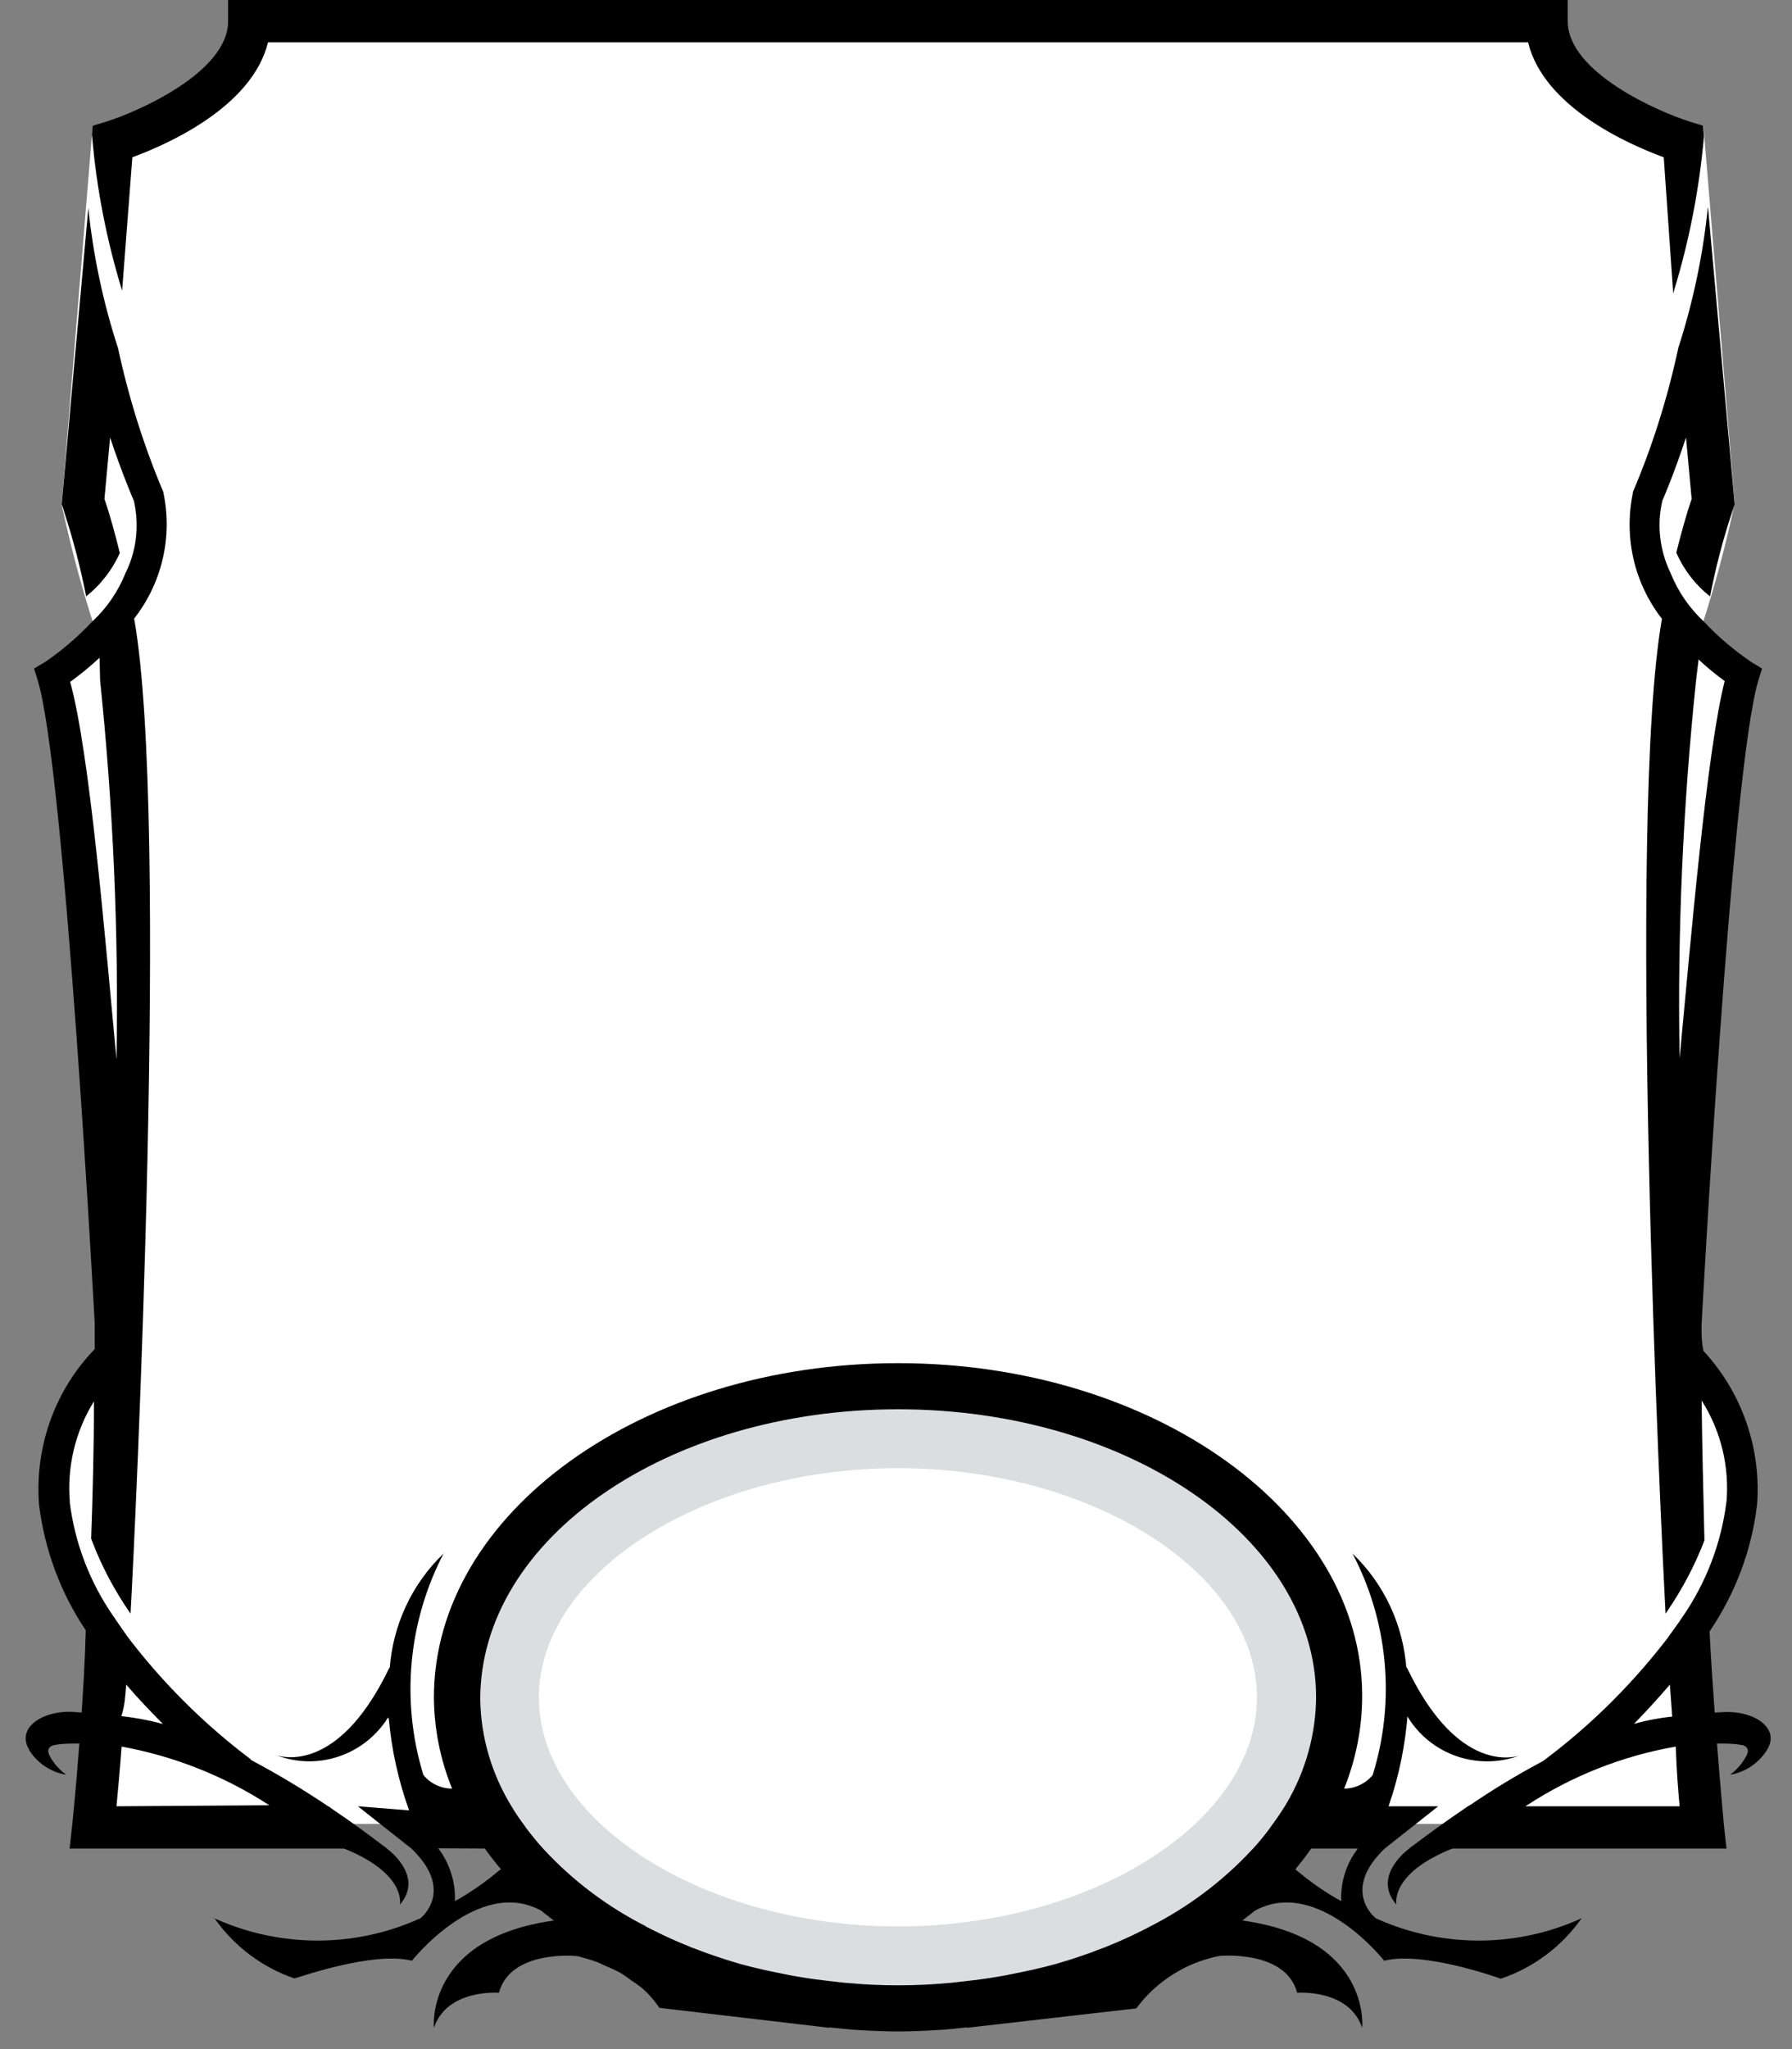 <?xml version="1.0" encoding="UTF-8"?>
<!DOCTYPE svg PUBLIC "-//W3C//DTD SVG 1.1//EN" "http://www.w3.org/Graphics/SVG/1.1/DTD/svg11.dtd">
<svg version="1.1" xmlns="http://www.w3.org/2000/svg" xmlns:xlink="http://www.w3.org/1999/xlink" width="70" height="80"  xml:space="preserve" id="attrBlock5">
    <rect width="100%" height="100%" fill="#808080" stroke="none"/>
    <!-- Generated by PaintCode - http://www.paintcodeapp.com -->
    <path id="attrBlock5-bezier" stroke="none" fill="rgb(255, 255, 255)" d="M 1,25.31 C 1,25.31 3.86,39.71 2.92,52.83 2.92,52.83 -1.08,56.83 3.24,63.31 L 2.88,70.32 65.34,70.32 64.98,63.31 C 69.3,56.83 65.3,52.83 65.3,52.83 64.36,39.71 67.22,25.31 67.22,25.31 L 65.38,23.95 65.49,23.61 C 66.01,22.01 66.45,20.39 66.79,18.75 L 65.57,4.02 C 61.92,5.52 59.56,-0 59.56,-0 L 8.66,-0 C 8.66,-0 6.31,5.52 2.65,4.02 L 1.44,18.8 1.43,18.77 C 1.78,20.41 2.21,22.03 2.73,23.62 L 1,25.31 Z M 1,25.31" transform="translate(0.97, 0.89)"  />
    <ellipse id="attrBlock5-oval" stroke="none" fill="rgb(255, 255, 255)" cx="16.65" cy="10.55" rx="15.65" ry="10.55"  transform="translate(18.4, 55.71)" />
    <path id="attrBlock5-bezier2" stroke="none" fill="rgb(220, 221, 222)" d="M 18.23,24.29 C 27.74,24.29 35.45,18.85 35.45,12.15 35.45,5.44 27.74,-0 18.23,-0 8.71,-0 1,5.44 1,12.15 1,18.85 8.71,24.29 18.23,24.29 Z M 18.23,21.09 C 10.62,21.09 4.2,17 4.2,12.15 4.2,7.3 10.62,3.2 18.23,3.2 25.83,3.2 32.25,7.3 32.25,12.15 32.25,16.99 25.83,21.09 18.23,21.09 Z M 18.23,21.09" transform="translate(16.85, 54.12)"  />
    <path id="attrBlock5-bezier3" stroke="none" fill="rgb(0, 0, 0)" d="M 13.14,17.65 L 13.1,17.61 C 13.43,17.92 13.79,18.22 14.16,18.49 13.46,21.26 12.85,28.45 12.4,33.21 L 12.4,33.24 C 12.31,28.31 12.53,23.39 13.04,18.49 M 6.37,62.42 L 6.44,62.38 C 8.2,61.23 10.18,60.45 12.25,60.09 12.28,61.07 12.35,61.86 12.4,62.42 L 6.37,62.42 Z M 12.02,57.67 C 12.05,58.1 12.08,58.52 12.11,58.92 L 12.19,58.91 C 11.66,58.96 11.13,59.06 10.62,59.2 11.06,58.75 11.54,58.23 12.02,57.67 Z M 10.58,11.11 L 10.58,11.12 C 10.21,12.86 10.62,14.66 11.71,16.06 10.33,23.85 11.68,51.67 11.85,54.9 L 11.85,54.9 C 12.47,54.01 12.98,53.05 13.37,52.04 13.33,50.29 13.28,48.47 13.26,46.58 L 13.28,46.61 C 14.02,47.79 14.35,49.17 14.23,50.55 L 14.23,50.52 C 14.03,52.15 13.43,53.71 12.49,55.06 12.42,55.16 12.38,55.22 12.34,55.28 12.21,55.46 12.08,55.64 11.95,55.82 11.93,55.86 11.91,55.88 11.91,55.88 L 11.91,55.88 11.8,56.02 C 10.37,57.85 8.69,59.48 6.81,60.84 L 7.15,60.61 C 6.14,61.14 5.16,61.73 4.22,62.37 L 4.13,62.42 3.91,62.57 C 3.25,63.02 2.6,63.49 1.98,63.96 L 1.83,64.07 1.84,64.07 C 1.84,64.07 0.35,65.13 1.34,66.26 1.34,66.26 1.05,65.06 3.52,64.07 L 14.23,64.07 14.13,63.15 C 14.13,63.09 14.01,61.92 13.86,59.97 14.09,59.97 14.33,59.97 14.56,59.99 L 14.56,59.99 C 14.68,60 14.78,60.02 14.89,60.04 15.03,60.1 15.14,60.21 15,60.47 L 15,60.46 C 14.85,60.75 14.63,61 14.37,61.19 L 14.37,61.19 C 14.97,61.09 15.5,60.73 15.82,60.21 16.35,59.34 15.25,58.64 14,58.75 L 14,58.75 C 13.93,58.75 13.85,58.76 13.77,58.76 13.7,57.82 13.63,56.76 13.57,55.6 L 13.6,55.55 C 14.58,54.09 15.21,52.43 15.42,50.68 L 15.42,50.72 C 15.61,48.49 14.85,46.28 13.33,44.64 13.25,44.24 13.25,43.91 13.26,43.58 13.26,43.58 14.42,21.91 15.48,18.45 L 15.62,18 15.22,17.76 15.19,17.74 C 14.52,17.28 13.9,16.76 13.35,16.17 L 13.35,16.17 C 12.79,15.65 12.34,15 12.05,14.28 L 12.05,14.28 C 11.62,13.39 11.5,12.39 11.73,11.43 11.76,11.39 12.2,10.34 12.65,8.98 L 12.87,11.38 C 12.64,12.05 12.45,12.76 12.27,13.48 L 12.28,13.5 C 12.58,14.17 13.03,14.75 13.61,15.2 L 13.59,15.18 C 13.8,14.09 14.08,13.01 14.43,11.95 L 14.55,11.59 13.51,-0 13.5,0.02 C 13.31,1.88 12.92,3.72 12.34,5.51 L 12.35,5.48 C 11.93,7.44 11.33,9.35 10.54,11.19" transform="translate(53.21, 8.1)"  />
    <path id="attrBlock5-bezier4" stroke="none" fill="rgb(0, 0, 0)" d="M 2.58,6.14 C 3.94,5.64 7.26,4.18 7.88,1.65 L 57.1,1.65 C 57.71,4.18 61.03,5.64 62.4,6.14 L 62.77,11.46 62.8,11.35 C 63.4,9.39 63.79,7.37 63.97,5.33 L 63.94,4.91 63.42,4.75 C 62.18,4.36 58.65,2.82 58.65,0.83 L 58.65,-0 6.32,-0 6.32,0.83 C 6.32,2.82 2.8,4.36 1.56,4.75 L 1.03,4.91 1,5.27 1.01,5.33 C 1.18,7.37 1.58,9.39 2.18,11.35 L 2.58,6.14 Z M 2.58,6.14" transform="translate(2.59, -0)"  />
    <path id="attrBlock5-bezier5" stroke="none" fill="rgb(0, 0, 0)" d="M 2.74,18.5 L 2.77,18.48 C 3.16,18.2 3.53,17.89 3.89,17.56 L 3.91,18.44 C 4.42,23.36 4.64,28.31 4.55,33.25 4.1,28.43 3.5,21.24 2.74,18.5 Z M 4.75,60.07 L 4.7,60.06 C 6.77,60.43 8.75,61.21 10.52,62.36 L 4.55,62.4 C 4.6,61.84 4.68,61.05 4.75,60.07 Z M 4.93,57.65 C 5.41,58.21 5.9,58.72 6.36,59.18 L 6.34,59.18 C 5.82,59.04 5.28,58.94 4.74,58.88 4.87,58.5 4.9,58.08 4.93,57.65 Z M 1.14,60.19 L 1.13,60.19 C 1.45,60.71 1.98,61.07 2.59,61.17 L 2.57,61.16 C 2.32,60.97 2.1,60.73 1.95,60.45 1.81,60.19 1.92,60.08 2.07,60.02 2.17,60 2.28,59.98 2.39,59.97 L 2.39,59.97 C 2.62,59.95 2.86,59.95 3.1,59.95 2.95,61.9 2.83,63.07 2.82,63.13 L 2.72,64.05 13.44,64.05 C 15.9,65.04 15.62,66.24 15.62,66.24 16.6,65.11 15.11,64.05 15.11,64.05 L 15.12,64.05 14.97,63.94 C 14.35,63.47 13.71,63 13.04,62.55 L 12.83,62.4 12.81,62.4 12.76,62.36 C 11.8,61.72 10.82,61.13 9.8,60.59 L 9.8,60.57 C 7.94,59.17 6.29,57.52 4.89,55.66 L 5.05,55.86 C 5.05,55.86 5.03,55.84 5,55.8 4.87,55.62 4.74,55.44 4.62,55.26 4.58,55.2 4.54,55.14 4.49,55.07 L 4.47,55.04 C 3.52,53.69 2.92,52.13 2.72,50.5 L 2.73,50.53 C 2.61,49.15 2.94,47.77 3.67,46.59 3.67,48.45 3.62,50.27 3.56,51.95 L 3.59,52.03 C 3.97,53.03 4.48,53.99 5.1,54.88 5.28,51.65 6.63,23.83 5.24,16.03 L 5.24,16.03 C 6.33,14.64 6.75,12.83 6.38,11.1 L 6.41,11.16 C 5.63,9.33 5.03,7.42 4.61,5.47 L 4.61,5.47 C 4.03,3.69 3.64,1.86 3.45,-0 L 2.41,11.57 2.47,11.73 2.52,11.91 C 2.87,12.98 3.15,14.07 3.37,15.18 L 3.34,15.18 C 3.92,14.73 4.38,14.14 4.68,13.47 4.5,12.74 4.31,12.03 4.08,11.36 L 4.3,8.96 C 4.75,10.32 5.2,11.37 5.24,11.46 L 5.24,11.48 C 5.45,12.45 5.32,13.45 4.87,14.32 L 4.9,14.26 C 4.61,14.98 4.17,15.62 3.61,16.14 L 3.59,16.16 C 3.04,16.74 2.43,17.27 1.77,17.72 L 1.33,17.98 1.47,18.43 C 2.54,21.89 3.7,43.56 3.7,43.56 3.7,43.89 3.7,44.22 3.7,44.54 L 3.72,44.53 C 2.16,46.13 1.37,48.32 1.52,50.55 L 1.53,50.66 C 1.75,52.41 2.37,54.07 3.35,55.53 3.32,56.74 3.25,57.8 3.19,58.74 3.11,58.73 3.03,58.73 2.95,58.73 L 2.95,58.72 C 1.7,58.62 0.61,59.32 1.14,60.19 Z M 1.14,60.19" transform="translate(-0, 8.12)"  />
    <path id="attrBlock5-bezier6" stroke="none" fill="rgb(0, 0, 0)" d="M 45.11,21.01 L 45.16,21.03 C 44.53,20.69 43.94,20.28 43.39,19.82 L 43.32,19.76 C 43.54,19.49 43.75,19.23 43.94,18.95 L 45.75,18.95 45.76,18.95 C 45.31,19.54 45.08,20.26 45.11,21 M 10.49,21.01 L 10.49,21 C 10.52,20.26 10.29,19.54 9.84,18.94 L 11.66,18.95 C 11.86,19.23 12.06,19.49 12.29,19.76 L 12.27,19.77 12.2,19.82 C 11.66,20.28 11.07,20.68 10.45,21.03 M 27.8,1.8 C 36.8,1.8 44.13,6.85 44.13,13.05 L 44.13,12.98 C 44.13,14.47 43.72,15.94 42.95,17.23 L 42.92,17.28 C 42.75,17.55 42.57,17.82 42.38,18.07 42.36,18.1 42.34,18.13 42.32,18.16 42.12,18.43 41.9,18.7 41.67,18.95 L 41.63,18.99 C 40.49,20.22 39.14,21.23 37.65,21.99 37.58,22.03 37.52,22.06 37.46,22.09 36.97,22.34 36.47,22.57 35.94,22.78 35.9,22.8 35.85,22.82 35.81,22.83 35.23,23.06 34.64,23.26 34.02,23.44 33.98,23.45 33.94,23.46 33.91,23.47 33.37,23.62 32.81,23.74 32.25,23.85 32.07,23.89 31.9,23.92 31.72,23.95 31.26,24.03 30.79,24.09 30.32,24.14 30.13,24.16 29.95,24.19 29.76,24.2 29.12,24.26 28.47,24.29 27.8,24.29 27.14,24.29 26.48,24.26 25.84,24.2 25.65,24.19 25.47,24.16 25.28,24.14 24.81,24.09 24.34,24.03 23.88,23.95 23.71,23.92 23.53,23.89 23.35,23.85 22.79,23.74 22.23,23.62 21.69,23.47 21.66,23.46 21.62,23.45 21.58,23.44 20.97,23.26 20.37,23.06 19.79,22.83 19.75,22.82 19.7,22.8 19.66,22.78 19.13,22.57 18.63,22.34 18.14,22.09 18.08,22.06 18.02,22.03 17.96,22 L 17.96,21.99 C 16.46,21.23 15.11,20.22 13.97,18.99 13.7,18.7 13.49,18.43 13.28,18.16 13.26,18.13 13.24,18.1 13.22,18.07 13.03,17.82 12.86,17.57 12.7,17.3 L 12.73,17.35 C 11.94,16.08 11.5,14.62 11.48,13.12 11.48,6.85 18.8,1.8 27.8,1.8 Z M 46.46,21.67 C 46.37,21.6 45.14,20.55 46.81,18.95 L 48.9,17.3 46.96,17.3 46.98,17.24 C 47.38,16.08 47.62,14.87 47.71,13.65 L 47.69,13.78 C 48.58,15.27 50.41,15.92 52.05,15.33 51.58,15.46 49.52,15.76 47.67,11.87 L 47.66,11.89 47.66,11.95 C 47.54,10.24 46.8,8.63 45.56,7.44 L 45.52,7.37 C 46.94,10.04 47.24,13.16 46.35,16.05 L 46.35,16.07 C 46.07,16.41 45.66,16.61 45.22,16.61 L 45.23,16.6 C 45.69,15.45 45.93,14.23 45.93,12.99 45.93,5.85 37.79,-0 27.8,-0 17.81,-0 9.67,5.85 9.67,13.05 L 9.67,12.99 C 9.67,14.23 9.91,15.46 10.38,16.61 L 10.38,16.61 C 9.94,16.61 9.53,16.41 9.26,16.08 L 9.25,16.05 C 8.37,13.16 8.67,10.04 10.08,7.37 L 10.04,7.44 C 8.8,8.63 8.06,10.24 7.94,11.95 L 7.94,11.87 C 6.08,15.76 4.03,15.46 3.52,15.31 L 3.5,15.3 C 5.12,15.93 6.96,15.31 7.88,13.83 L 7.91,13.9 C 8.02,15.12 8.29,16.32 8.7,17.46 L 6.7,17.3 8.79,18.95 C 10.46,20.55 9.23,21.6 9.15,21.67 L 9.08,21.7 C 6.51,22.85 3.56,22.82 1,21.63 L 1.09,21.66 C 1.86,22.76 2.96,23.59 4.22,24.02 4.26,24.03 7.25,22.94 8.81,23.33 8.81,23.33 11.42,20.03 13.87,21.38 13.99,21.49 14.13,21.58 14.26,21.69 14.29,21.71 14.32,21.74 14.36,21.76 9.31,22.46 9.67,25.95 9.67,25.95 10.18,24.42 12.21,24.58 12.21,24.58 12.66,22.89 15.24,23.14 15.27,23.15 L 15.28,23.15 C 15.54,23.22 15.79,23.29 16.04,23.38 16.17,23.43 16.25,23.48 16.33,23.51 L 16.37,23.53 C 16.59,23.62 16.81,23.72 17.02,23.84 L 16.94,23.79 C 17.1,23.9 17.27,24.01 17.42,24.13 L 17.41,24.12 C 17.54,24.2 17.66,24.29 17.78,24.38 L 17.78,24.38 C 18.05,24.61 18.28,24.88 18.48,25.17 L 25.13,25.95 25.08,25.93 25.09,25.93 C 25.5,25.97 25.91,26.02 26.33,26.04 26.81,26.07 27.3,26.09 27.8,26.09 28.3,26.09 28.79,26.07 29.27,26.04 29.69,26.02 30.1,25.97 30.51,25.93 L 30.52,25.93 30.47,25.95 37.11,25.19 37.12,25.17 C 37.92,24.11 39.07,23.39 40.37,23.14 40.32,23.15 42.94,22.88 43.39,24.58 43.39,24.58 45.42,24.42 45.93,25.95 45.93,25.95 46.3,22.46 41.25,21.76 41.28,21.74 41.31,21.71 41.34,21.69 41.47,21.58 41.61,21.49 41.73,21.38 44.19,20.03 46.79,23.33 46.79,23.33 48.35,22.94 51.34,24.03 51.34,24.03 L 51.38,24.02 C 52.64,23.59 53.74,22.76 54.51,21.66 L 54.44,21.7 C 51.87,22.85 48.92,22.82 46.37,21.63" transform="translate(7.28, 53.22)"  />
</svg>
